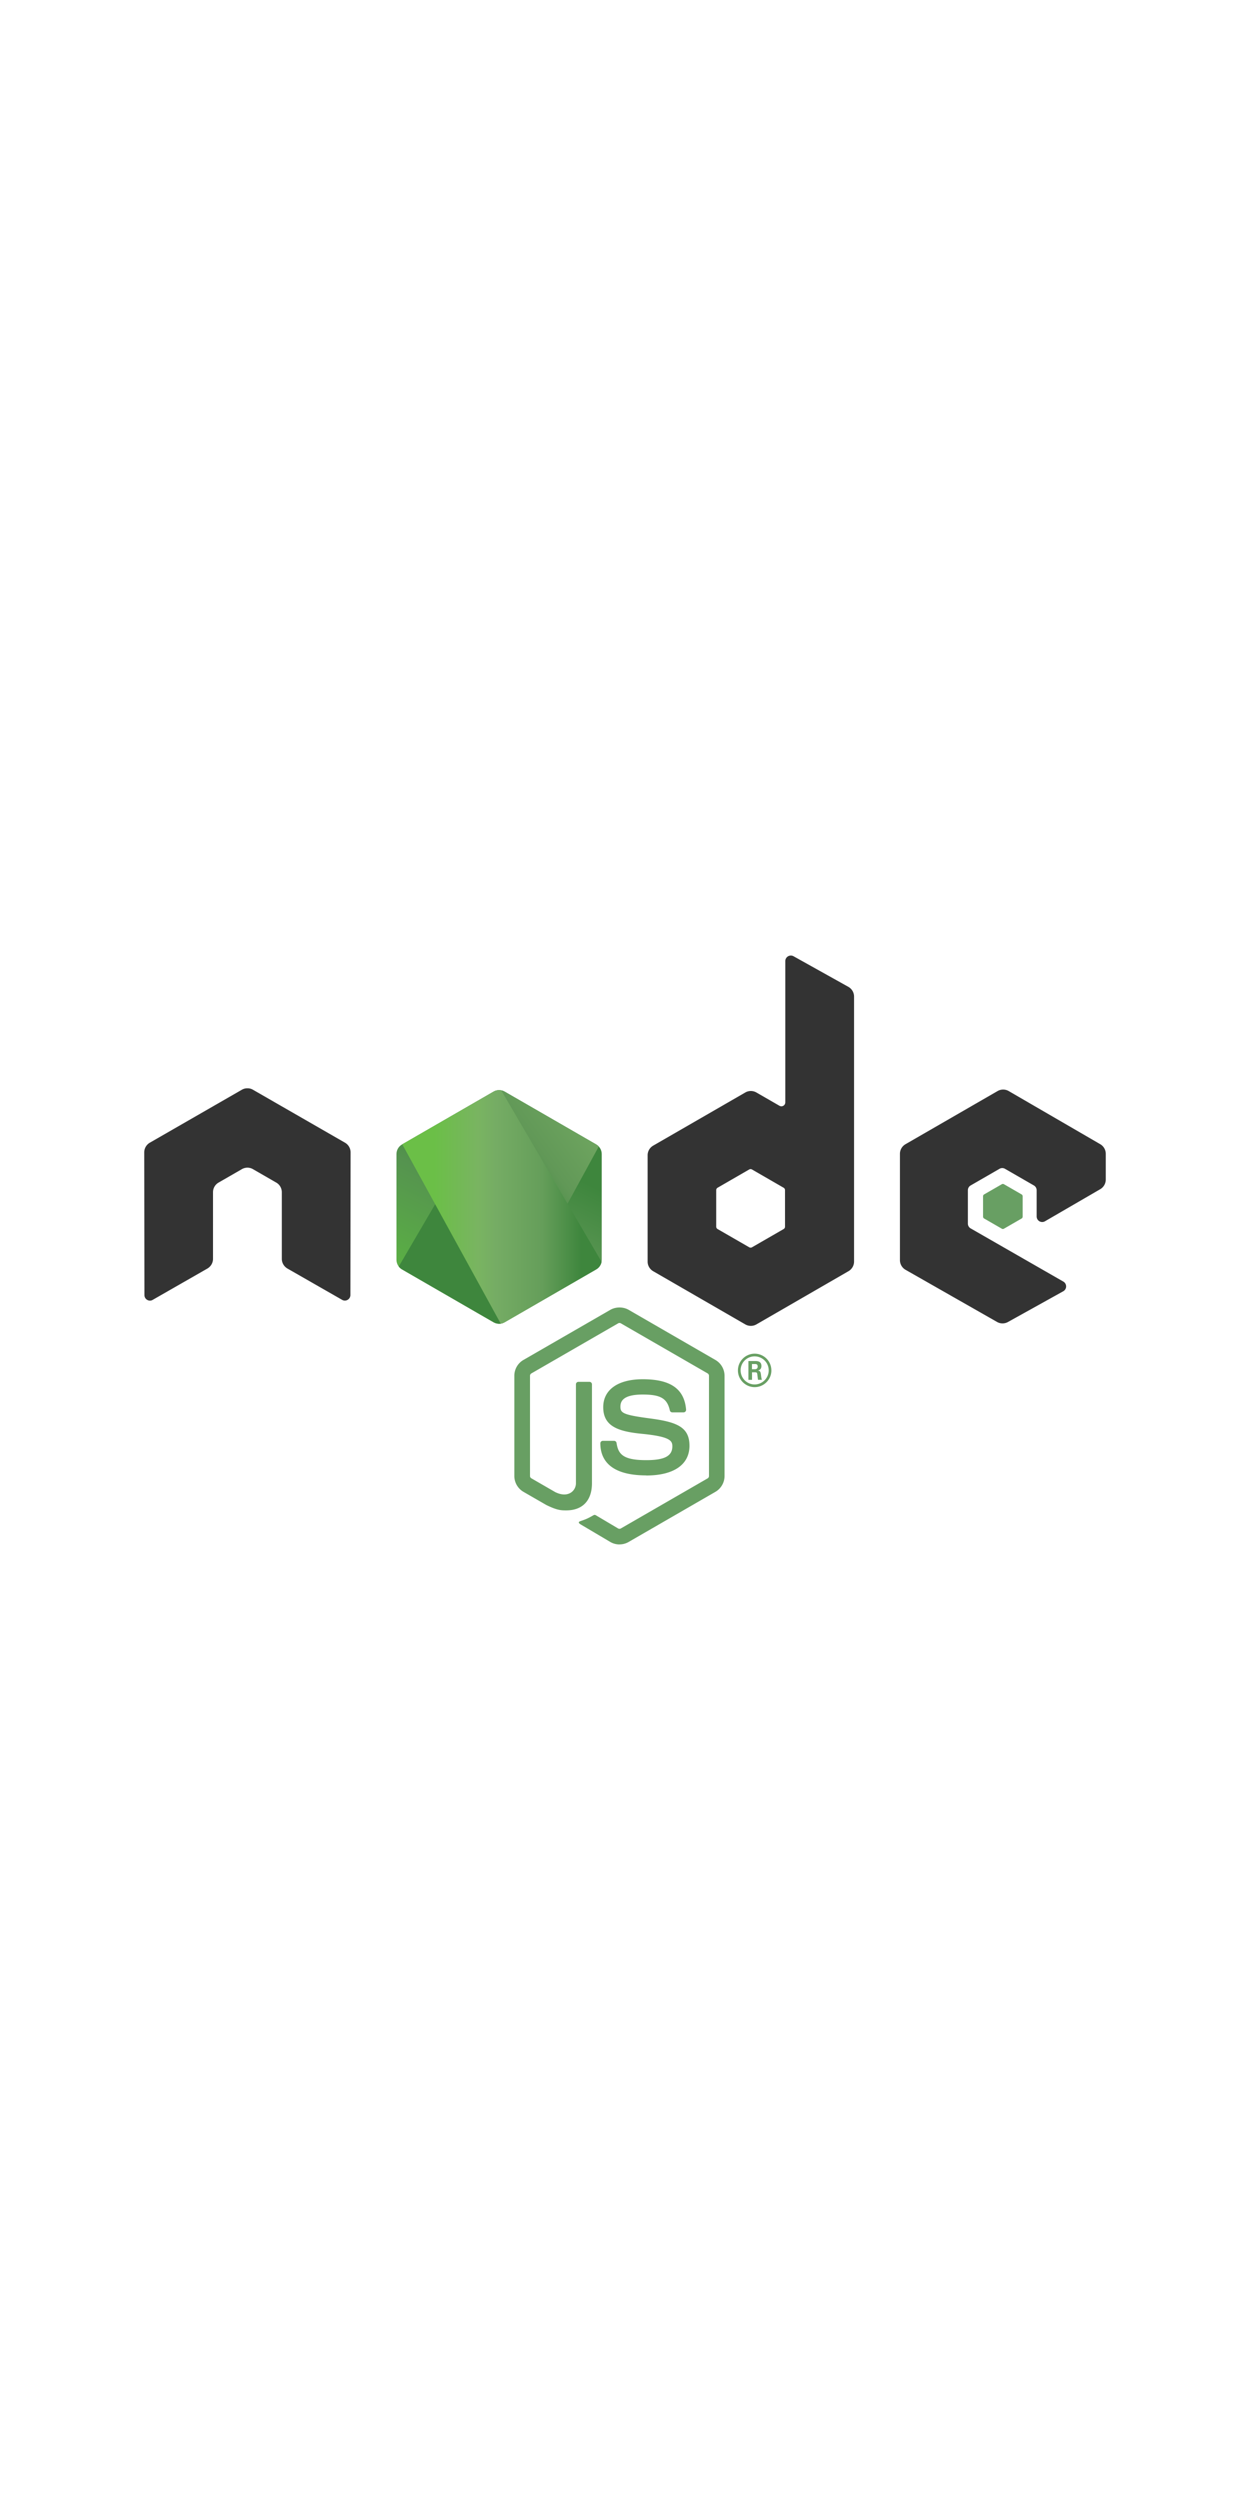 <svg xmlns="http://www.w3.org/2000/svg" height="200" width="100" version="1.2" viewBox="-66.356 -67.733 575.081 406.395"><defs><linearGradient gradientUnits="userSpaceOnUse" gradientTransform="rotate(116.114 53.1 202.97) scale(86.48)" x2="1.251" x1="-.348" id="b"><stop stop-color="#3E863D" offset=".3"/><stop stop-color="#55934F" offset=".5"/><stop stop-color="#5AAD45" offset=".8"/></linearGradient><linearGradient gradientUnits="userSpaceOnUse" gradientTransform="rotate(-36.46 550.846 -214.336) scale(132.798)" x2=".582" x1="-.456" id="d"><stop stop-color="#3E863D" offset=".57"/><stop stop-color="#619857" offset=".72"/><stop stop-color="#76AC64" offset="1"/></linearGradient><linearGradient gradientUnits="userSpaceOnUse" gradientTransform="translate(192.862 279.652) scale(97.417)" x2=".984" x1=".043" id="f"><stop stop-color="#6BBF47" offset=".16"/><stop stop-color="#79B461" offset=".38"/><stop stop-color="#75AC64" offset=".47"/><stop stop-color="#659E5A" offset=".7"/><stop stop-color="#3E863D" offset=".9"/></linearGradient><clipPath id="a"><path d="M239.03 226.605l-42.13 24.317a5.085 5.085 0 00-2.546 4.406v48.668c0 1.817.968 3.496 2.546 4.406l42.133 24.336a5.1 5.1 0 005.09 0l42.126-24.336a5.096 5.096 0 002.54-4.406v-48.668c0-1.816-.97-3.496-2.55-4.406l-42.12-24.317a5.123 5.123 0 00-5.1 0"/></clipPath><clipPath id="c"><path d="M195.398 307.086c.403.523.907.976 1.5 1.316l36.14 20.875 6.02 3.46c.9.52 1.926.74 2.934.665.336-.027.672-.09 1-.183l44.434-81.36c-.34-.37-.738-.68-1.184-.94l-27.586-15.93-14.582-8.39a5.318 5.318 0 00-1.32-.53zm0 0"/></clipPath><clipPath id="e"><path d="M241.066 225.953a5.14 5.14 0 00-2.035.652l-42.01 24.247 45.3 82.51c.63-.09 1.25-.3 1.81-.624l42.13-24.336a5.105 5.105 0 002.46-3.476l-46.18-78.89a5.29 5.29 0 00-1.03-.102c-.14 0-.28.007-.42.02"/></clipPath></defs><path d="M218.647 270.93c-1.46 0-2.91-.383-4.19-1.12l-13.337-7.896c-1.992-1.114-1.02-1.508-.363-1.735 2.656-.93 3.195-1.14 6.03-2.75.298-.17.688-.11.993.07l10.246 6.08c.37.2.895.2 1.238 0l39.95-23.06c.37-.21.61-.64.61-1.08v-46.1c0-.46-.24-.87-.618-1.1l-39.934-23.04c-.37-.22-.86-.22-1.23 0l-39.926 23.04c-.387.22-.633.65-.633 1.09v46.1c0 .44.24.86.62 1.07l10.94 6.32c5.94 2.97 9.57-.53 9.57-4.05v-45.5c0-.65.51-1.15 1.16-1.15h5.06c.63 0 1.15.5 1.15 1.15v45.52c0 7.92-4.32 12.47-11.83 12.47-2.31 0-4.13 0-9.21-2.5l-10.48-6.04a8.447 8.447 0 01-4.19-7.29v-46.1c0-3 1.6-5.8 4.19-7.28l39.99-23.07c2.53-1.43 5.89-1.43 8.4 0l39.94 23.08a8.428 8.428 0 014.19 7.28v46.1c0 2.99-1.61 5.78-4.19 7.28l-39.94 23.07a8.397 8.397 0 01-4.21 1.12" fill="#689f63"/><path d="M230.987 239.164c-17.48 0-21.145-8.024-21.145-14.754 0-.64.516-1.15 1.157-1.15h5.16c.57 0 1.05.415 1.14.978.78 5.258 3.1 7.91 13.67 7.91 8.42 0 12-1.902 12-6.367 0-2.57-1.02-4.48-14.1-5.76-10.94-1.08-17.7-3.49-17.7-12.24 0-8.06 6.8-12.86 18.19-12.86 12.79 0 19.13 4.44 19.93 13.98a1.164 1.164 0 01-1.16 1.26h-5.19c-.54 0-1.01-.38-1.12-.9-1.25-5.53-4.27-7.3-12.48-7.3-9.19 0-10.26 3.2-10.26 5.6 0 2.91 1.26 3.76 13.66 5.4 12.28 1.63 18.11 3.93 18.11 12.56 0 8.7-7.26 13.69-19.92 13.69m48.66-48.89h1.34c1.1 0 1.31-.77 1.31-1.22 0-1.18-.81-1.18-1.26-1.18h-1.38zm-1.63-3.78h2.97c1.02 0 3.02 0 3.02 2.28 0 1.59-1.02 1.92-1.63 2.12 1.19.08 1.27.86 1.43 1.96.08.69.21 1.88.45 2.28h-1.83c-.05-.4-.33-2.6-.33-2.72-.12-.49-.29-.73-.9-.73h-1.51v3.46h-1.67zm-3.57 4.3c0 3.58 2.89 6.48 6.44 6.48 3.58 0 6.47-2.96 6.47-6.48 0-3.59-2.93-6.44-6.48-6.44-3.5 0-6.44 2.81-6.44 6.43m14.16.03c0 4.24-3.47 7.7-7.7 7.7-4.2 0-7.7-3.42-7.7-7.7 0-4.36 3.58-7.7 7.7-7.7 4.15 0 7.69 3.35 7.69 7.7" fill="#689f63"/><path d="M94.936 90.55c0-1.84-.97-3.53-2.558-4.445l-42.356-24.37a4.946 4.946 0 00-2.328-.67h-.438c-.812.03-1.613.25-2.34.67L2.562 86.105A5.154 5.154 0 000 90.555l.093 65.64c0 .91.47 1.76 1.27 2.21.78.48 1.76.48 2.54 0l25.18-14.42c1.59-.946 2.56-2.618 2.56-4.44V108.88a5.1 5.1 0 012.555-4.43l10.72-6.174a5.086 5.086 0 012.56-.688c.876 0 1.77.226 2.544.687l10.715 6.172c1.586.91 2.56 2.6 2.56 4.43v30.663c0 1.82.983 3.5 2.565 4.44l25.164 14.41a2.5 2.5 0 002.56 0 2.568 2.568 0 001.268-2.21zm199.868 34.176c0 .457-.243.88-.64 1.106l-14.548 8.386a1.282 1.282 0 01-1.277 0l-14.55-8.386c-.4-.227-.64-.65-.64-1.106V107.93c0-.458.24-.88.63-1.11l14.54-8.4c.4-.23.89-.23 1.29 0l14.55 8.4c.4.23.64.652.64 1.11zM298.734.324a2.568 2.568 0 00-2.544.027c-.78.46-1.262 1.3-1.262 2.21v65a1.788 1.788 0 01-2.684 1.55L281.634 63a5.108 5.108 0 00-5.112 0l-42.37 24.453a5.105 5.105 0 00-2.56 4.42v48.92c0 1.83.977 3.51 2.56 4.43l42.37 24.47c1.582.91 3.53.91 5.117 0l42.37-24.48c1.58-.92 2.56-2.6 2.56-4.43V18.863a5.128 5.128 0 00-2.63-4.47zm141.093 107.164a5.116 5.116 0 002.543-4.422V91.21c0-1.824-.97-3.507-2.547-4.425l-42.1-24.44a5.113 5.113 0 00-5.13 0l-42.36 24.45c-1.59.92-2.56 2.6-2.56 4.43v48.9c0 1.84.99 3.54 2.58 4.45l42.09 23.99c1.55.89 3.45.9 5.02.03l25.46-14.15c.8-.45 1.31-1.3 1.31-2.22 0-.92-.49-1.78-1.29-2.23l-42.62-24.46c-.8-.45-1.29-1.3-1.29-2.21v-15.34c0-.916.48-1.76 1.28-2.216l13.26-7.65c.79-.46 1.76-.46 2.55 0l13.27 7.65c.79.45 1.28 1.3 1.28 2.21v12.06c0 .91.49 1.76 1.28 2.22.79.45 1.77.45 2.56-.01zm0 0" fill-rule="evenodd" fill="#333"/><path d="M394.538 105.2a.97.97 0 01.98 0l8.13 4.69c.304.176.49.5.49.85v9.39c0 .35-.186.674-.49.85l-8.13 4.69a.97.97 0 01-.98 0l-8.125-4.69a.979.979 0 01-.5-.85v-9.39c0-.35.18-.674.49-.85zm0 0" fill-rule="evenodd" fill="#689f63"/><g transform="translate(-78.306 -164.016)" clip-path="url(#a)"><path d="M331.363 246.793l-118.715-58.19-60.87 124.174L270.49 370.97zm0 0" fill="url(#b)"/></g><g transform="translate(-78.306 -164.016)" clip-path="url(#c)"><path d="M144.07 264.004l83.825 113.453 110.86-81.906-83.83-113.45zm0 0" fill="url(#d)"/></g><g transform="translate(-78.306 -164.016)" clip-path="url(#e)"><path d="M197.02 225.934v107.43h91.683v-107.43zm0 0" fill="url(#f)"/></g></svg>